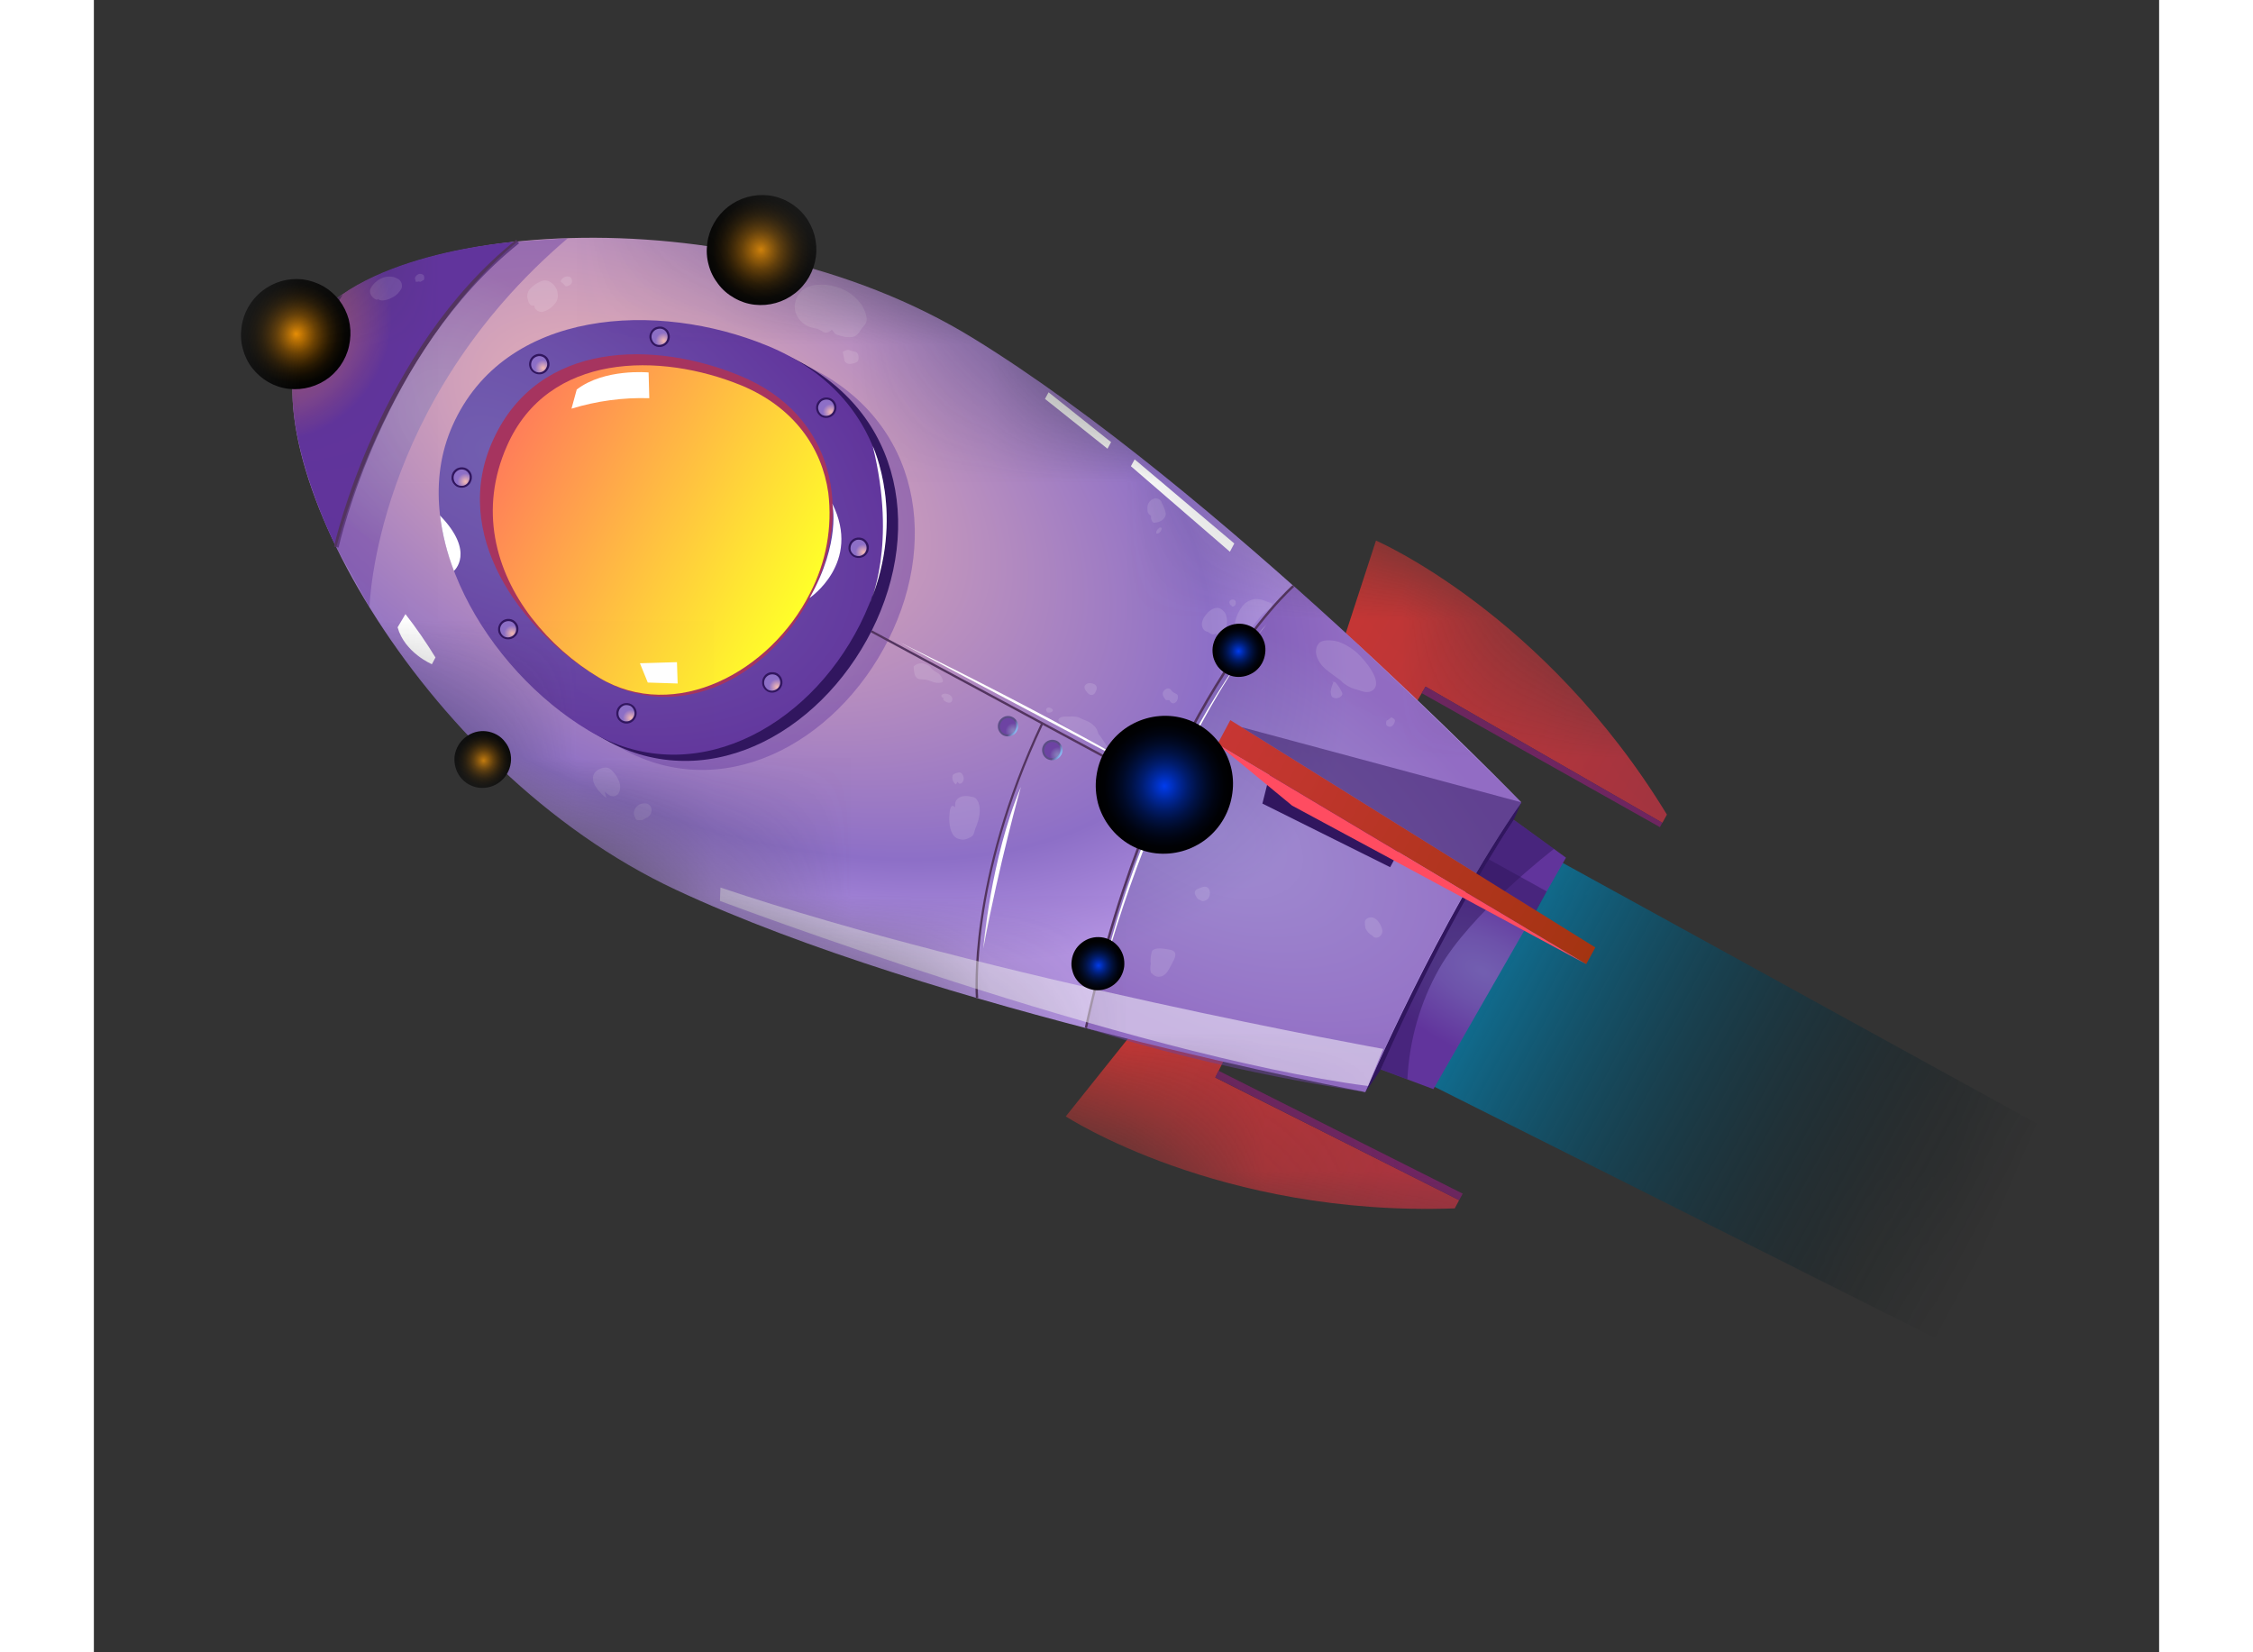 <svg width="30" height="22" viewBox="0 0 15 12" fill="none" xmlns="http://www.w3.org/2000/svg">
<rect x="0" y="0" width="15" height="12" fill="#333333" stroke="none"/>
<mask id="mask0_7_340" style="mask-type:luminance" maskUnits="userSpaceOnUse" x="0" y="0" width="15" height="12">
<path d="M2.322 1.90911e-05L0 4.313L12.678 11.139L15 6.826L2.322 1.90911e-05Z" fill="white"/>
</mask>
<g mask="url(#mask0_7_340)">
<path style="mix-blend-mode:screen" d="M9.709 7.879L13.428 9.745L14.111 8.159L10.612 6.236C10.612 6.236 9.87 7.389 9.709 7.879Z" fill="url(#paint0_linear_7_340)"/>
<path fill-rule="evenodd" clip-rule="evenodd" d="M9.085 4.622L9.312 3.926C9.312 3.926 10.533 4.452 11.425 5.916L11.392 5.976L9.672 4.987L9.599 5.112L9.085 4.622Z" fill="url(#paint1_linear_7_340)"/>
<path fill-rule="evenodd" clip-rule="evenodd" d="M7.529 7.52L7.059 8.108C7.059 8.108 8.171 8.837 9.884 8.776L9.916 8.716L8.145 7.826L8.209 7.697L7.529 7.52Z" fill="url(#paint2_linear_7_340)"/>
<path fill-rule="evenodd" clip-rule="evenodd" d="M1.531 2.426C1.088 3.248 2.352 5.587 4.229 6.463C6.106 7.34 9.234 7.931 9.234 7.931L9.811 6.884L10.367 5.827C10.367 5.827 8.15 3.54 6.386 2.456C4.623 1.372 1.97 1.611 1.531 2.426Z" fill="url(#paint3_radial_7_340)"/>
<path fill-rule="evenodd" clip-rule="evenodd" d="M9.235 7.931C9.235 7.931 9.774 6.677 10.368 5.827C10.368 5.827 9.85 7.065 9.235 7.931Z" fill="#31165F"/>
<path fill-rule="evenodd" clip-rule="evenodd" d="M1.76 3.973C1.76 3.973 2.022 2.614 3.078 1.754C3.078 1.754 1.857 1.834 1.531 2.426C1.237 2.96 1.76 3.973 1.76 3.973Z" fill="url(#paint4_radial_7_340)"/>
<path d="M3.088 1.767C2.096 2.559 1.781 3.961 1.777 3.977L1.744 3.97C1.747 3.956 2.066 2.541 3.068 1.741L3.088 1.767Z" fill="#53345F"/>
<path fill-rule="evenodd" clip-rule="evenodd" d="M1.446 2.737L1.808 2.139C1.808 2.139 1.42 2.332 1.446 2.737Z" fill="#53345F"/>
<path fill-rule="evenodd" clip-rule="evenodd" d="M1.463 2.636C1.506 2.512 1.566 2.394 1.64 2.285C1.64 2.285 1.315 2.197 1.248 2.297C1.181 2.397 1.463 2.636 1.463 2.636Z" fill="url(#paint5_linear_7_340)"/>
<path style="mix-blend-mode:multiply" opacity="0.5" fill-rule="evenodd" clip-rule="evenodd" d="M7.206 7.466C7.206 7.466 7.586 5.382 8.714 4.255C9.38 4.84 10.368 5.828 10.368 5.828C10.368 5.828 9.823 6.572 9.235 7.932C9.235 7.931 8.181 7.785 7.206 7.466Z" fill="url(#paint6_radial_7_340)"/>
<path style="mix-blend-mode:multiply" opacity="0.5" fill-rule="evenodd" clip-rule="evenodd" d="M2.809 3.204C2.468 3.974 3.056 4.973 3.8 5.417C4.543 5.861 5.388 5.407 5.771 4.645C6.154 3.882 5.979 2.984 5.098 2.622C4.303 2.294 3.189 2.347 2.809 3.204Z" fill="url(#paint7_radial_7_340)"/>
<path fill-rule="evenodd" clip-rule="evenodd" d="M2.688 3.138C2.347 3.909 2.935 4.908 3.678 5.352C4.422 5.795 5.266 5.342 5.65 4.579C6.033 3.817 5.858 2.919 4.977 2.557C4.181 2.229 3.068 2.282 2.688 3.138Z" fill="#31165F"/>
<path fill-rule="evenodd" clip-rule="evenodd" d="M2.604 3.093C2.262 3.864 2.851 4.862 3.594 5.306C4.337 5.75 5.182 5.296 5.565 4.534C5.949 3.771 5.773 2.873 4.892 2.511C4.097 2.183 2.983 2.236 2.604 3.093Z" fill="url(#paint8_radial_7_340)"/>
<path fill-rule="evenodd" clip-rule="evenodd" d="M2.902 3.19C2.584 3.875 3.091 4.578 3.672 4.925C4.253 5.272 4.913 4.914 5.215 4.315C5.516 3.716 5.381 3.012 4.693 2.729C4.07 2.472 3.232 2.473 2.902 3.19Z" fill="#A6345F"/>
<path fill-rule="evenodd" clip-rule="evenodd" d="M5.334 3.578C5.365 3.829 5.318 4.085 5.201 4.309C4.914 4.879 4.222 5.252 3.67 4.922C3.481 4.809 3.315 4.662 3.18 4.488C2.915 4.144 2.797 3.698 3 3.239C3.298 2.559 4.113 2.557 4.705 2.8C5.085 2.959 5.287 3.251 5.334 3.578Z" fill="url(#paint9_linear_7_340)"/>
<path d="M5.651 4.578L5.643 4.592L7.758 5.731L7.766 5.716L5.651 4.578Z" fill="#53345F"/>
<path d="M7.213 7.468L7.197 7.464C7.708 5.12 8.697 4.258 8.707 4.249L8.718 4.262C8.709 4.271 7.725 5.131 7.213 7.468Z" fill="#53345F"/>
<path d="M6.423 7.248L6.406 7.249C6.405 7.241 6.341 6.396 6.881 5.25L6.895 5.258C6.356 6.399 6.422 7.239 6.423 7.248Z" fill="#53345F"/>
<path fill-rule="evenodd" clip-rule="evenodd" d="M9.415 6.298L8.487 5.836L8.559 5.55L9.522 6.1L9.415 6.298Z" fill="#31165F"/>
<path fill-rule="evenodd" clip-rule="evenodd" d="M9.347 7.767C9.347 7.767 9.752 6.807 10.313 5.954L10.692 6.229L9.729 7.91L9.347 7.767Z" fill="url(#paint10_radial_7_340)"/>
<path opacity="0.5" fill-rule="evenodd" clip-rule="evenodd" d="M9.54 7.839C9.554 7.557 9.632 7.281 9.771 7.035C10 6.63 10.605 6.165 10.605 6.165L10.313 5.954C10.313 5.954 9.693 6.879 9.347 7.767L9.54 7.839Z" fill="#31165F"/>
<path d="M3.469 2.968C3.652 2.912 3.843 2.886 4.034 2.892L4.029 2.705C4.029 2.705 3.709 2.674 3.507 2.829L3.469 2.968Z" fill="white"/>
<path d="M3.966 4.817L4.235 4.809L4.24 4.964L4.023 4.957L3.966 4.817Z" fill="white"/>
<path style="mix-blend-mode:multiply" opacity="0.5" fill-rule="evenodd" clip-rule="evenodd" d="M2.002 4.41C2.002 4.41 2.035 2.928 3.442 1.73L3.078 1.754C3.078 1.754 2.201 2.411 1.76 3.973L2.002 4.41Z" fill="url(#paint11_radial_7_340)"/>
<path fill-rule="evenodd" clip-rule="evenodd" d="M6.996 5.381C7.005 5.386 7.012 5.392 7.018 5.4C7.025 5.408 7.029 5.416 7.032 5.426C7.035 5.435 7.036 5.445 7.035 5.455C7.033 5.464 7.031 5.474 7.026 5.482C7.016 5.5 7.001 5.513 6.982 5.518C6.963 5.524 6.943 5.522 6.925 5.513C6.908 5.504 6.895 5.488 6.89 5.469C6.884 5.45 6.886 5.43 6.896 5.412C6.9 5.404 6.907 5.396 6.914 5.39C6.922 5.383 6.93 5.379 6.94 5.376C6.949 5.373 6.959 5.372 6.968 5.373C6.978 5.374 6.988 5.377 6.996 5.381Z" fill="url(#paint12_linear_7_340)"/>
<path fill-rule="evenodd" clip-rule="evenodd" d="M6.989 5.395C7.003 5.402 7.013 5.415 7.017 5.43C7.021 5.445 7.019 5.461 7.012 5.475C7.005 5.489 6.992 5.499 6.977 5.504C6.962 5.509 6.946 5.507 6.932 5.5C6.919 5.493 6.909 5.48 6.905 5.465C6.9 5.45 6.902 5.434 6.91 5.42C6.917 5.406 6.929 5.396 6.944 5.391C6.959 5.386 6.975 5.388 6.989 5.395Z" fill="url(#paint13_radial_7_340)"/>
<path fill-rule="evenodd" clip-rule="evenodd" d="M6.675 5.209C6.692 5.218 6.705 5.234 6.71 5.253C6.716 5.272 6.713 5.292 6.704 5.309C6.695 5.327 6.679 5.34 6.66 5.345C6.641 5.351 6.621 5.349 6.603 5.34C6.586 5.33 6.574 5.314 6.568 5.296C6.563 5.277 6.565 5.257 6.574 5.24C6.579 5.231 6.585 5.223 6.593 5.217C6.6 5.211 6.609 5.206 6.618 5.203C6.628 5.2 6.637 5.199 6.647 5.2C6.657 5.201 6.666 5.204 6.675 5.209Z" fill="url(#paint14_linear_7_340)"/>
<path fill-rule="evenodd" clip-rule="evenodd" d="M6.668 5.222C6.682 5.229 6.692 5.242 6.696 5.257C6.7 5.272 6.698 5.288 6.691 5.302C6.684 5.316 6.671 5.326 6.656 5.331C6.641 5.336 6.625 5.334 6.611 5.327C6.604 5.324 6.598 5.319 6.593 5.313C6.589 5.306 6.585 5.299 6.583 5.292C6.581 5.285 6.58 5.277 6.581 5.269C6.582 5.261 6.585 5.254 6.589 5.247C6.592 5.24 6.597 5.234 6.603 5.229C6.609 5.224 6.616 5.22 6.623 5.218C6.63 5.215 6.638 5.214 6.646 5.215C6.654 5.216 6.661 5.218 6.668 5.222Z" fill="url(#paint15_radial_7_340)"/>
<path d="M3.933 5.215C3.953 5.179 3.94 5.134 3.904 5.115C3.868 5.095 3.823 5.109 3.803 5.145C3.784 5.182 3.797 5.227 3.833 5.246C3.869 5.266 3.914 5.252 3.933 5.215Z" fill="#31165F"/>
<path fill-rule="evenodd" clip-rule="evenodd" d="M3.897 5.127C3.91 5.135 3.92 5.148 3.924 5.163C3.929 5.178 3.927 5.194 3.919 5.208C3.912 5.222 3.9 5.232 3.885 5.237C3.87 5.241 3.854 5.24 3.84 5.233C3.826 5.225 3.816 5.213 3.812 5.198C3.808 5.183 3.81 5.167 3.817 5.153C3.821 5.146 3.825 5.14 3.831 5.135C3.837 5.13 3.844 5.126 3.851 5.123C3.859 5.121 3.867 5.12 3.874 5.121C3.882 5.122 3.89 5.124 3.897 5.127Z" fill="url(#paint16_radial_7_340)"/>
<path fill-rule="evenodd" clip-rule="evenodd" d="M3.045 4.503C3.062 4.513 3.075 4.529 3.081 4.547C3.086 4.566 3.084 4.587 3.075 4.604C3.07 4.613 3.064 4.62 3.056 4.626C3.049 4.633 3.04 4.637 3.031 4.64C3.021 4.643 3.011 4.644 3.002 4.643C2.992 4.642 2.983 4.64 2.974 4.635C2.965 4.63 2.958 4.624 2.952 4.616C2.946 4.609 2.941 4.6 2.938 4.591C2.936 4.581 2.935 4.571 2.936 4.562C2.937 4.552 2.94 4.543 2.945 4.534C2.954 4.517 2.97 4.504 2.988 4.498C3.007 4.492 3.027 4.494 3.045 4.503Z" fill="#31165F"/>
<path fill-rule="evenodd" clip-rule="evenodd" d="M3.037 4.517C3.051 4.525 3.061 4.538 3.065 4.553C3.069 4.568 3.068 4.584 3.06 4.598C3.053 4.611 3.04 4.622 3.025 4.626C3.011 4.631 2.994 4.63 2.98 4.623C2.967 4.615 2.957 4.602 2.953 4.587C2.948 4.572 2.95 4.556 2.958 4.542C2.965 4.529 2.978 4.518 2.992 4.514C3.007 4.509 3.023 4.51 3.037 4.517Z" fill="url(#paint17_radial_7_340)"/>
<path fill-rule="evenodd" clip-rule="evenodd" d="M4.963 4.89C4.971 4.895 4.979 4.901 4.985 4.909C4.991 4.916 4.995 4.925 4.998 4.934C5.001 4.944 5.002 4.953 5.001 4.963C5 4.973 4.997 4.982 4.992 4.991C4.983 5.008 4.967 5.021 4.948 5.027C4.929 5.033 4.909 5.031 4.892 5.022C4.874 5.012 4.862 4.996 4.856 4.977C4.851 4.958 4.853 4.938 4.862 4.921C4.867 4.912 4.873 4.904 4.88 4.898C4.888 4.892 4.897 4.887 4.906 4.884C4.915 4.882 4.925 4.881 4.935 4.882C4.945 4.883 4.954 4.885 4.963 4.89Z" fill="#31165F"/>
<path fill-rule="evenodd" clip-rule="evenodd" d="M4.955 4.904C4.969 4.912 4.979 4.925 4.983 4.94C4.987 4.955 4.985 4.971 4.978 4.984C4.971 4.998 4.958 5.008 4.943 5.013C4.928 5.018 4.912 5.017 4.898 5.01C4.885 5.002 4.875 4.989 4.87 4.974C4.866 4.959 4.868 4.943 4.875 4.929C4.883 4.915 4.895 4.905 4.91 4.9C4.925 4.896 4.941 4.897 4.955 4.904Z" fill="url(#paint18_radial_7_340)"/>
<path fill-rule="evenodd" clip-rule="evenodd" d="M5.59 3.912C5.599 3.917 5.606 3.923 5.612 3.931C5.618 3.938 5.623 3.947 5.626 3.957C5.629 3.966 5.629 3.976 5.628 3.986C5.627 3.995 5.625 4.005 5.62 4.013C5.61 4.031 5.595 4.044 5.576 4.049C5.557 4.055 5.537 4.053 5.519 4.044C5.502 4.034 5.489 4.019 5.483 4C5.478 3.981 5.48 3.96 5.49 3.943C5.494 3.934 5.5 3.927 5.508 3.921C5.515 3.914 5.524 3.91 5.533 3.907C5.543 3.904 5.553 3.903 5.562 3.904C5.572 3.905 5.581 3.908 5.59 3.912Z" fill="#31165F"/>
<path fill-rule="evenodd" clip-rule="evenodd" d="M5.582 3.926C5.596 3.934 5.606 3.947 5.61 3.962C5.614 3.977 5.613 3.993 5.605 4.007C5.598 4.021 5.585 4.031 5.57 4.036C5.556 4.04 5.54 4.039 5.525 4.032C5.519 4.028 5.513 4.023 5.508 4.017C5.503 4.011 5.499 4.004 5.497 3.997C5.495 3.989 5.495 3.981 5.496 3.974C5.497 3.966 5.499 3.959 5.503 3.952C5.506 3.945 5.511 3.939 5.517 3.934C5.523 3.929 5.53 3.925 5.537 3.922C5.545 3.92 5.553 3.919 5.56 3.92C5.568 3.92 5.576 3.923 5.582 3.926Z" fill="url(#paint19_radial_7_340)"/>
<path d="M5.384 2.996C5.404 2.96 5.391 2.914 5.355 2.895C5.319 2.876 5.274 2.89 5.254 2.926C5.235 2.962 5.248 3.007 5.284 3.027C5.32 3.046 5.365 3.032 5.384 2.996Z" fill="#31165F"/>
<path fill-rule="evenodd" clip-rule="evenodd" d="M5.347 2.908C5.361 2.916 5.371 2.929 5.375 2.944C5.379 2.959 5.378 2.975 5.37 2.989C5.363 3.003 5.35 3.013 5.335 3.018C5.321 3.022 5.304 3.021 5.29 3.014C5.277 3.006 5.267 2.993 5.263 2.978C5.258 2.963 5.26 2.947 5.268 2.934C5.275 2.92 5.287 2.909 5.302 2.905C5.317 2.9 5.333 2.901 5.347 2.908Z" fill="url(#paint20_radial_7_340)"/>
<path fill-rule="evenodd" clip-rule="evenodd" d="M4.144 2.38C4.153 2.385 4.161 2.391 4.167 2.398C4.173 2.406 4.177 2.415 4.18 2.424C4.183 2.434 4.184 2.443 4.183 2.453C4.182 2.463 4.179 2.472 4.174 2.481C4.165 2.498 4.149 2.511 4.13 2.517C4.111 2.523 4.091 2.521 4.074 2.512C4.056 2.502 4.044 2.486 4.038 2.467C4.032 2.449 4.034 2.428 4.044 2.411C4.048 2.402 4.055 2.395 4.062 2.388C4.07 2.382 4.078 2.377 4.088 2.375C4.097 2.372 4.107 2.371 4.117 2.372C4.126 2.372 4.136 2.375 4.144 2.38Z" fill="#31165F"/>
<path fill-rule="evenodd" clip-rule="evenodd" d="M4.137 2.393C4.151 2.401 4.161 2.414 4.165 2.429C4.169 2.444 4.167 2.46 4.16 2.474C4.153 2.487 4.14 2.498 4.125 2.502C4.11 2.507 4.094 2.506 4.08 2.499C4.067 2.491 4.057 2.478 4.053 2.463C4.048 2.448 4.05 2.432 4.057 2.418C4.065 2.405 4.077 2.394 4.092 2.39C4.107 2.385 4.123 2.386 4.137 2.393Z" fill="url(#paint21_radial_7_340)"/>
<path fill-rule="evenodd" clip-rule="evenodd" d="M3.27 2.579C3.279 2.583 3.287 2.59 3.293 2.597C3.299 2.605 3.303 2.613 3.306 2.623C3.309 2.632 3.31 2.642 3.309 2.652C3.308 2.661 3.305 2.671 3.3 2.679C3.291 2.697 3.275 2.71 3.256 2.716C3.237 2.721 3.217 2.719 3.2 2.71C3.182 2.701 3.169 2.685 3.164 2.666C3.158 2.647 3.161 2.627 3.17 2.609C3.174 2.601 3.181 2.593 3.188 2.587C3.196 2.581 3.204 2.576 3.214 2.573C3.223 2.57 3.233 2.569 3.243 2.57C3.252 2.571 3.262 2.574 3.27 2.579Z" fill="#31165F"/>
<path fill-rule="evenodd" clip-rule="evenodd" d="M3.263 2.593C3.276 2.6 3.286 2.613 3.29 2.628C3.295 2.643 3.293 2.659 3.285 2.673C3.278 2.687 3.266 2.697 3.251 2.702C3.236 2.707 3.22 2.705 3.206 2.698C3.192 2.69 3.182 2.678 3.178 2.663C3.174 2.648 3.176 2.632 3.183 2.618C3.19 2.604 3.203 2.594 3.218 2.589C3.233 2.584 3.249 2.586 3.263 2.593Z" fill="url(#paint22_radial_7_340)"/>
<path fill-rule="evenodd" clip-rule="evenodd" d="M2.707 3.402C2.724 3.412 2.737 3.427 2.743 3.446C2.748 3.465 2.746 3.486 2.736 3.503C2.732 3.512 2.726 3.519 2.718 3.525C2.711 3.532 2.702 3.536 2.693 3.539C2.683 3.542 2.674 3.543 2.664 3.542C2.654 3.541 2.645 3.538 2.636 3.534C2.628 3.529 2.62 3.523 2.614 3.515C2.608 3.508 2.603 3.499 2.6 3.489C2.597 3.48 2.597 3.47 2.598 3.46C2.599 3.451 2.602 3.441 2.606 3.433C2.616 3.415 2.631 3.402 2.65 3.397C2.669 3.391 2.69 3.393 2.707 3.402Z" fill="#31165F"/>
<path fill-rule="evenodd" clip-rule="evenodd" d="M2.699 3.416C2.706 3.42 2.712 3.425 2.717 3.431C2.722 3.437 2.726 3.444 2.728 3.451C2.73 3.459 2.73 3.467 2.729 3.474C2.728 3.482 2.726 3.49 2.722 3.496C2.719 3.503 2.714 3.509 2.708 3.515C2.702 3.52 2.695 3.523 2.688 3.526C2.68 3.528 2.672 3.529 2.665 3.528C2.657 3.528 2.649 3.525 2.643 3.522C2.629 3.514 2.619 3.501 2.615 3.486C2.611 3.471 2.612 3.455 2.62 3.441C2.627 3.428 2.64 3.417 2.654 3.412C2.669 3.408 2.686 3.409 2.699 3.416Z" fill="url(#paint23_radial_7_340)"/>
<path fill-rule="evenodd" clip-rule="evenodd" d="M9.916 8.717L9.942 8.669L8.168 7.776L8.144 7.825L9.916 8.717Z" fill="#6F2561"/>
<path fill-rule="evenodd" clip-rule="evenodd" d="M9.672 4.986L9.644 5.034L11.374 6.007L11.392 5.975L9.672 4.986Z" fill="#6F2561"/>
<path fill-rule="evenodd" clip-rule="evenodd" d="M8.161 5.404L8.254 5.23L10.905 6.881L10.839 7.002L8.161 5.404Z" fill="url(#paint24_linear_7_340)"/>
<path fill-rule="evenodd" clip-rule="evenodd" d="M8.161 5.404L8.703 5.851L10.839 7.002L8.161 5.404Z" fill="#FF4C61"/>
<path opacity="0.5" fill-rule="evenodd" clip-rule="evenodd" d="M8.336 5.281L10.368 5.827L10.119 6.234L10.552 6.474L10.476 6.614L8.336 5.281Z" fill="#31165F"/>
<path d="M2.455 4.824C2.455 4.824 2.257 4.74 2.206 4.556L2.263 4.46C2.342 4.561 2.414 4.666 2.481 4.775L2.455 4.824Z" fill="white"/>
<g style="mix-blend-mode:soft-light">
<path d="M8.251 4.007L7.532 3.386L7.559 3.336L8.283 3.947L8.251 4.007Z" fill="white"/>
</g>
<path fill-rule="evenodd" clip-rule="evenodd" d="M4.713 1.831C4.713 1.831 4.815 1.491 5.05 1.906L4.713 1.831Z" fill="url(#paint25_linear_7_340)"/>
<path fill-rule="evenodd" clip-rule="evenodd" d="M2.751 5.377C2.751 5.377 2.682 5.706 2.988 5.61L2.751 5.377Z" fill="url(#paint26_linear_7_340)"/>
<g style="mix-blend-mode:soft-light" opacity="0.5">
<path fill-rule="evenodd" clip-rule="evenodd" d="M9.365 7.618C9.365 7.618 6.522 7.108 4.551 6.446L4.547 6.543C4.547 6.543 7.517 7.662 9.254 7.887L9.365 7.618Z" fill="white"/>
</g>
<g style="mix-blend-mode:soft-light">
<path fill-rule="evenodd" clip-rule="evenodd" d="M7.362 3.259L6.908 2.897L6.934 2.849L7.388 3.211L7.362 3.259Z" fill="white"/>
</g>
<g style="mix-blend-mode:soft-light">
<path fill-rule="evenodd" clip-rule="evenodd" d="M6.46 6.889C6.46 6.889 6.512 6.24 6.733 5.715C6.733 5.715 6.575 6.272 6.46 6.889Z" fill="white"/>
</g>
<g style="mix-blend-mode:soft-light">
<path fill-rule="evenodd" clip-rule="evenodd" d="M5.857 4.667L7.717 5.652C7.717 5.652 7.063 5.258 5.857 4.667Z" fill="white"/>
</g>
<g style="mix-blend-mode:soft-light">
<path fill-rule="evenodd" clip-rule="evenodd" d="M7.333 7.046C7.333 7.046 7.643 5.602 8.52 4.53C8.521 4.53 7.827 5.3 7.333 7.046Z" fill="white"/>
</g>
<path fill-rule="evenodd" clip-rule="evenodd" d="M2.615 4.146C2.615 4.146 2.774 4.012 2.514 3.744C2.531 3.881 2.565 4.016 2.615 4.146Z" fill="white"/>
<g style="mix-blend-mode:soft-light">
<path fill-rule="evenodd" clip-rule="evenodd" d="M5.636 4.38C5.636 4.38 5.835 3.96 5.657 3.24C5.656 3.24 5.899 3.745 5.636 4.38Z" fill="white"/>
</g>
<g style="mix-blend-mode:soft-light">
<path fill-rule="evenodd" clip-rule="evenodd" d="M5.198 4.343C5.198 4.343 5.579 4.088 5.363 3.657C5.363 3.657 5.429 3.937 5.198 4.343Z" fill="white"/>
</g>
<g style="mix-blend-mode:soft-light" opacity="0.36">
<g style="mix-blend-mode:soft-light" opacity="0.36">
<path fill-rule="evenodd" clip-rule="evenodd" d="M5.954 4.84C5.957 4.869 5.955 4.92 5.991 4.931C6.008 4.934 6.024 4.935 6.041 4.936C6.056 4.939 6.071 4.944 6.084 4.949C6.107 4.959 6.132 4.962 6.157 4.957C6.172 4.953 6.167 4.937 6.16 4.925C6.155 4.912 6.145 4.9 6.134 4.891C6.117 4.882 6.101 4.871 6.087 4.858C6.081 4.853 6.078 4.845 6.072 4.84C6.064 4.834 6.055 4.829 6.046 4.826C6.031 4.818 6.014 4.816 5.998 4.818C5.981 4.821 5.966 4.828 5.954 4.84Z" fill="white"/>
</g>
<g style="mix-blend-mode:soft-light" opacity="0.36">
<path fill-rule="evenodd" clip-rule="evenodd" d="M6.173 5.069C6.169 5.069 6.165 5.067 6.161 5.064C6.158 5.061 6.155 5.057 6.154 5.053C6.171 5.021 6.24 5.044 6.235 5.08C6.231 5.121 6.182 5.101 6.168 5.079L6.173 5.069Z" fill="white"/>
</g>
<g style="mix-blend-mode:soft-light" opacity="0.36">
<path fill-rule="evenodd" clip-rule="evenodd" d="M6.255 5.864C6.256 5.844 6.253 5.824 6.267 5.808C6.278 5.795 6.294 5.786 6.311 5.783C6.333 5.78 6.354 5.781 6.375 5.787C6.385 5.787 6.395 5.791 6.404 5.797C6.435 5.826 6.438 5.883 6.431 5.922C6.428 5.944 6.422 5.967 6.414 5.988C6.407 6.002 6.402 6.018 6.397 6.033C6.395 6.046 6.39 6.058 6.383 6.069C6.374 6.077 6.364 6.083 6.353 6.087C6.34 6.094 6.324 6.098 6.309 6.098C6.294 6.097 6.279 6.093 6.265 6.086C6.218 6.058 6.211 5.98 6.213 5.93C6.215 5.889 6.222 5.827 6.255 5.864Z" fill="white"/>
</g>
<g style="mix-blend-mode:soft-light" opacity="0.36">
<path fill-rule="evenodd" clip-rule="evenodd" d="M6.272 5.678C6.283 5.689 6.285 5.696 6.3 5.689C6.304 5.686 6.308 5.682 6.311 5.678C6.314 5.673 6.316 5.668 6.317 5.662C6.321 5.642 6.307 5.607 6.283 5.61C6.271 5.612 6.248 5.618 6.239 5.628C6.234 5.64 6.234 5.654 6.238 5.666C6.242 5.679 6.25 5.69 6.261 5.697L6.272 5.678Z" fill="white"/>
</g>
<g style="mix-blend-mode:soft-light" opacity="0.36">
<path fill-rule="evenodd" clip-rule="evenodd" d="M7.081 5.296C7.087 5.302 7.094 5.307 7.101 5.311C7.12 5.321 7.138 5.331 7.157 5.341C7.192 5.359 7.224 5.384 7.26 5.403C7.286 5.416 7.313 5.427 7.34 5.436C7.354 5.441 7.369 5.445 7.383 5.449C7.385 5.446 7.378 5.442 7.376 5.439C7.368 5.429 7.359 5.42 7.352 5.41C7.338 5.388 7.322 5.364 7.306 5.342C7.302 5.339 7.299 5.335 7.296 5.33C7.294 5.325 7.292 5.317 7.29 5.311C7.286 5.3 7.28 5.289 7.273 5.28C7.254 5.259 7.231 5.243 7.205 5.233C7.197 5.229 7.188 5.227 7.18 5.223C7.171 5.218 7.162 5.214 7.153 5.21C7.132 5.204 7.111 5.202 7.09 5.204C7.066 5.205 7.026 5.199 7.008 5.221C6.999 5.231 7.01 5.243 7.018 5.25C7.027 5.257 7.041 5.265 7.052 5.273C7.063 5.281 7.084 5.3 7.081 5.296Z" fill="white"/>
</g>
<g style="mix-blend-mode:soft-light" opacity="0.36">
<path fill-rule="evenodd" clip-rule="evenodd" d="M6.929 5.182C6.923 5.172 6.909 5.155 6.921 5.144C6.933 5.132 6.95 5.142 6.959 5.148C6.982 5.165 6.94 5.184 6.925 5.172L6.929 5.182Z" fill="white"/>
</g>
<g style="mix-blend-mode:soft-light" opacity="0.36">
<path fill-rule="evenodd" clip-rule="evenodd" d="M7.211 5.024C7.217 5.034 7.226 5.041 7.236 5.046C7.244 5.048 7.252 5.048 7.259 5.044C7.266 5.041 7.271 5.035 7.274 5.028C7.286 5.005 7.29 4.987 7.27 4.971C7.262 4.966 7.253 4.963 7.244 4.962C7.234 4.961 7.225 4.961 7.216 4.964C7.209 4.967 7.203 4.972 7.198 4.979C7.191 4.992 7.197 5.004 7.204 5.016L7.211 5.024Z" fill="white"/>
</g>
<g style="mix-blend-mode:soft-light" opacity="0.36">
<path fill-rule="evenodd" clip-rule="evenodd" d="M8.182 4.893C8.184 4.851 8.19 4.808 8.201 4.767C8.215 4.732 8.23 4.699 8.248 4.666C8.265 4.617 8.278 4.568 8.289 4.517C8.298 4.473 8.318 4.432 8.346 4.397C8.358 4.383 8.373 4.372 8.39 4.364C8.406 4.356 8.424 4.351 8.442 4.35C8.465 4.351 8.487 4.356 8.507 4.364C8.517 4.369 8.526 4.371 8.535 4.375C8.541 4.376 8.547 4.378 8.553 4.381C8.562 4.386 8.56 4.39 8.555 4.398C8.548 4.413 8.537 4.425 8.523 4.433C8.5 4.449 8.479 4.469 8.462 4.492C8.445 4.514 8.428 4.533 8.412 4.556L8.365 4.622C8.352 4.64 8.337 4.658 8.324 4.677C8.31 4.696 8.299 4.716 8.287 4.735C8.275 4.755 8.269 4.768 8.26 4.785C8.255 4.796 8.247 4.805 8.242 4.815C8.237 4.824 8.232 4.831 8.227 4.839C8.222 4.846 8.218 4.854 8.214 4.862C8.205 4.874 8.194 4.884 8.182 4.893Z" fill="white"/>
</g>
<g style="mix-blend-mode:soft-light" opacity="0.36">
<path fill-rule="evenodd" clip-rule="evenodd" d="M8.153 4.6C8.155 4.607 8.155 4.616 8.16 4.621C8.163 4.623 8.167 4.625 8.17 4.626C8.187 4.631 8.201 4.606 8.208 4.594C8.228 4.559 8.235 4.518 8.226 4.478C8.223 4.465 8.217 4.452 8.208 4.442C8.199 4.431 8.188 4.423 8.175 4.417C8.141 4.407 8.105 4.431 8.083 4.457C8.061 4.482 8.04 4.518 8.05 4.551C8.053 4.562 8.059 4.573 8.068 4.58C8.077 4.584 8.085 4.588 8.094 4.591C8.105 4.597 8.112 4.607 8.126 4.607C8.135 4.608 8.145 4.605 8.153 4.6Z" fill="white"/>
</g>
<g style="mix-blend-mode:soft-light" opacity="0.36">
<path fill-rule="evenodd" clip-rule="evenodd" d="M8.265 4.398C8.261 4.398 8.258 4.397 8.255 4.394C8.252 4.392 8.25 4.388 8.25 4.385C8.247 4.381 8.246 4.377 8.247 4.373C8.247 4.369 8.249 4.365 8.252 4.362C8.255 4.36 8.258 4.358 8.261 4.356C8.264 4.355 8.268 4.354 8.271 4.354C8.275 4.354 8.279 4.355 8.282 4.356C8.285 4.358 8.288 4.36 8.29 4.363C8.293 4.367 8.294 4.372 8.294 4.377C8.295 4.382 8.293 4.387 8.291 4.392C8.289 4.397 8.285 4.401 8.28 4.403C8.275 4.405 8.27 4.406 8.264 4.405L8.265 4.398Z" fill="white"/>
</g>
<g style="mix-blend-mode:soft-light" opacity="0.36">
<path fill-rule="evenodd" clip-rule="evenodd" d="M7.679 3.747C7.676 3.76 7.679 3.773 7.686 3.784C7.687 3.788 7.689 3.791 7.692 3.793C7.695 3.795 7.698 3.796 7.702 3.796C7.726 3.796 7.749 3.787 7.767 3.771C7.772 3.766 7.777 3.759 7.78 3.752C7.784 3.745 7.785 3.737 7.785 3.729C7.783 3.715 7.779 3.701 7.773 3.688C7.769 3.677 7.764 3.666 7.757 3.654C7.755 3.644 7.749 3.636 7.741 3.629C7.733 3.623 7.723 3.62 7.712 3.619C7.701 3.62 7.691 3.624 7.681 3.63C7.672 3.637 7.665 3.645 7.659 3.655C7.653 3.669 7.651 3.684 7.652 3.699C7.653 3.715 7.651 3.728 7.679 3.747Z" fill="white"/>
</g>
<g style="mix-blend-mode:soft-light" opacity="0.36">
<path fill-rule="evenodd" clip-rule="evenodd" d="M7.718 3.856C7.724 3.846 7.732 3.838 7.741 3.831C7.746 3.833 7.751 3.829 7.755 3.834C7.759 3.839 7.752 3.852 7.749 3.858C7.744 3.865 7.737 3.871 7.729 3.874C7.726 3.874 7.713 3.878 7.716 3.871L7.718 3.856Z" fill="white"/>
</g>
<g style="mix-blend-mode:soft-light" opacity="0.36">
<path fill-rule="evenodd" clip-rule="evenodd" d="M7.811 5.085C7.819 5.098 7.828 5.112 7.847 5.107C7.854 5.104 7.861 5.098 7.866 5.091C7.87 5.083 7.873 5.075 7.873 5.066C7.873 5.058 7.874 5.048 7.867 5.043C7.86 5.038 7.851 5.035 7.843 5.03C7.824 5.02 7.821 4.993 7.794 5.001C7.788 5.003 7.782 5.006 7.777 5.011C7.772 5.015 7.768 5.021 7.765 5.027C7.758 5.048 7.773 5.069 7.786 5.084L7.811 5.085Z" fill="white"/>
</g>
<g style="mix-blend-mode:soft-light" opacity="0.36">
<path fill-rule="evenodd" clip-rule="evenodd" d="M7.678 6.993C7.671 7.017 7.671 7.042 7.678 7.066L7.686 7.071C7.692 7.077 7.698 7.083 7.706 7.087C7.713 7.091 7.722 7.094 7.73 7.094C7.785 7.095 7.804 7.047 7.826 7.006C7.848 6.965 7.884 6.909 7.813 6.897C7.782 6.892 7.729 6.88 7.698 6.896C7.682 6.905 7.683 6.914 7.68 6.93C7.675 6.952 7.673 6.974 7.676 6.996L7.678 6.993Z" fill="white"/>
</g>
<g style="mix-blend-mode:soft-light" opacity="0.36">
<path fill-rule="evenodd" clip-rule="evenodd" d="M8.016 6.527C8.008 6.514 7.99 6.492 7.998 6.474C8.005 6.456 8.015 6.459 8.027 6.452C8.055 6.439 8.087 6.428 8.103 6.465C8.106 6.475 8.107 6.486 8.105 6.496C8.104 6.506 8.1 6.516 8.094 6.525C8.084 6.538 8.053 6.553 8.039 6.539L8.016 6.527Z" fill="white"/>
</g>
<g style="mix-blend-mode:soft-light" opacity="0.36">
<path fill-rule="evenodd" clip-rule="evenodd" d="M5.36 2.394C5.385 2.428 5.386 2.43 5.424 2.439C5.453 2.449 5.483 2.452 5.513 2.447C5.554 2.435 5.565 2.398 5.589 2.37C5.598 2.362 5.605 2.352 5.609 2.34C5.613 2.329 5.614 2.316 5.612 2.304C5.606 2.273 5.594 2.243 5.577 2.215C5.548 2.174 5.51 2.139 5.466 2.114C5.421 2.089 5.372 2.074 5.321 2.069C5.259 2.065 5.184 2.068 5.137 2.117C5.117 2.137 5.103 2.162 5.096 2.189C5.088 2.216 5.089 2.245 5.097 2.272C5.107 2.299 5.123 2.322 5.144 2.341C5.165 2.36 5.191 2.373 5.218 2.38L5.257 2.389C5.272 2.395 5.287 2.403 5.301 2.412C5.318 2.418 5.337 2.417 5.36 2.394Z" fill="white"/>
</g>
<g style="mix-blend-mode:soft-light" opacity="0.36">
<path fill-rule="evenodd" clip-rule="evenodd" d="M5.439 2.554C5.482 2.536 5.474 2.539 5.509 2.55C5.524 2.556 5.53 2.551 5.542 2.562C5.549 2.57 5.553 2.58 5.554 2.591C5.555 2.602 5.553 2.613 5.548 2.623C5.541 2.636 5.503 2.643 5.49 2.643C5.482 2.643 5.474 2.641 5.468 2.637C5.461 2.633 5.455 2.627 5.452 2.62L5.439 2.554Z" fill="white"/>
</g>
<g style="mix-blend-mode:soft-light" opacity="0.36">
<path fill-rule="evenodd" clip-rule="evenodd" d="M3.709 5.748C3.732 5.769 3.76 5.796 3.796 5.776C3.82 5.762 3.825 5.723 3.821 5.697C3.81 5.653 3.785 5.614 3.75 5.585C3.718 5.561 3.658 5.583 3.637 5.613C3.593 5.675 3.678 5.765 3.723 5.796L3.709 5.748Z" fill="white"/>
</g>
<g style="mix-blend-mode:soft-light" opacity="0.36">
<path fill-rule="evenodd" clip-rule="evenodd" d="M3.985 5.955C3.975 5.955 3.945 5.959 3.937 5.951C3.932 5.949 3.935 5.942 3.932 5.938C3.928 5.931 3.924 5.923 3.923 5.915C3.921 5.907 3.922 5.899 3.924 5.891C3.928 5.874 3.938 5.86 3.951 5.85C3.965 5.84 3.981 5.834 3.998 5.835C4.009 5.833 4.02 5.836 4.029 5.842C4.039 5.848 4.045 5.857 4.048 5.868C4.052 5.882 4.051 5.897 4.044 5.911C4.038 5.924 4.026 5.934 4.012 5.94L3.985 5.955Z" fill="white"/>
</g>
<g style="mix-blend-mode:soft-light" opacity="0.36">
<path fill-rule="evenodd" clip-rule="evenodd" d="M9.036 4.921C9.072 4.966 9.122 4.997 9.178 5.01C9.213 5.021 9.257 5.039 9.29 5.012C9.367 4.949 9.229 4.794 9.182 4.749C9.141 4.71 9.093 4.68 9.04 4.661C9.008 4.651 8.939 4.643 8.908 4.663C8.87 4.69 8.87 4.745 8.887 4.781C8.925 4.87 9.018 4.901 9.08 4.966L9.036 4.921Z" fill="white"/>
</g>
<g style="mix-blend-mode:soft-light" opacity="0.36">
<path fill-rule="evenodd" clip-rule="evenodd" d="M9.002 4.957C8.993 4.978 8.986 5 8.983 5.022C8.984 5.034 8.985 5.053 8.995 5.063C9.002 5.067 9.01 5.07 9.019 5.071C9.027 5.071 9.036 5.07 9.043 5.066C9.049 5.065 9.054 5.062 9.058 5.057C9.063 5.053 9.066 5.048 9.068 5.042C9.069 5.033 9.062 5.022 9.058 5.014C9.051 5 9.042 4.986 9.032 4.974C9.028 4.968 9.023 4.962 9.018 4.956C9.008 4.949 9.001 4.954 8.991 4.952L9.002 4.957Z" fill="white"/>
</g>
<g style="mix-blend-mode:soft-light" opacity="0.36">
<path fill-rule="evenodd" clip-rule="evenodd" d="M9.398 5.229L9.425 5.209C9.434 5.217 9.448 5.22 9.45 5.234C9.448 5.247 9.443 5.259 9.433 5.269C9.429 5.274 9.422 5.277 9.416 5.278C9.409 5.279 9.402 5.277 9.397 5.274C9.382 5.266 9.384 5.25 9.388 5.235L9.398 5.229Z" fill="white"/>
</g>
<g style="mix-blend-mode:soft-light" opacity="0.36">
<path fill-rule="evenodd" clip-rule="evenodd" d="M9.286 6.795C9.289 6.801 9.295 6.806 9.302 6.808C9.308 6.81 9.315 6.811 9.322 6.809C9.334 6.806 9.344 6.799 9.35 6.789C9.357 6.779 9.359 6.768 9.358 6.756C9.352 6.722 9.325 6.674 9.29 6.664C9.268 6.657 9.23 6.671 9.231 6.698C9.231 6.713 9.233 6.728 9.236 6.742C9.246 6.764 9.262 6.782 9.282 6.793L9.286 6.795Z" fill="white"/>
</g>
<g style="mix-blend-mode:soft-light" opacity="0.36">
<path fill-rule="evenodd" clip-rule="evenodd" d="M3.198 2.219C3.201 2.233 3.202 2.24 3.212 2.249C3.223 2.26 3.238 2.266 3.254 2.266C3.29 2.258 3.323 2.238 3.346 2.208C3.355 2.199 3.362 2.187 3.366 2.174C3.37 2.162 3.371 2.148 3.369 2.135C3.368 2.119 3.364 2.104 3.356 2.091C3.348 2.077 3.338 2.065 3.326 2.056C3.314 2.046 3.3 2.039 3.284 2.037C3.269 2.035 3.253 2.039 3.24 2.046C3.211 2.059 3.185 2.079 3.164 2.102C3.157 2.112 3.152 2.123 3.149 2.135C3.147 2.147 3.147 2.159 3.151 2.171C3.155 2.194 3.168 2.228 3.198 2.219Z" fill="white"/>
</g>
<g style="mix-blend-mode:soft-light" opacity="0.36">
<path fill-rule="evenodd" clip-rule="evenodd" d="M3.406 2.057C3.398 2.053 3.389 2.048 3.391 2.039C3.394 2.032 3.4 2.025 3.406 2.02C3.412 2.015 3.419 2.011 3.427 2.009C3.439 2.006 3.452 2.008 3.463 2.014C3.469 2.02 3.472 2.028 3.472 2.036C3.474 2.043 3.473 2.049 3.471 2.055C3.468 2.061 3.464 2.065 3.458 2.069C3.45 2.073 3.433 2.085 3.424 2.077L3.406 2.057Z" fill="white"/>
</g>
<g style="mix-blend-mode:soft-light" opacity="0.36">
<path fill-rule="evenodd" clip-rule="evenodd" d="M2.062 2.171C2.073 2.179 2.086 2.183 2.099 2.182C2.124 2.18 2.147 2.172 2.168 2.16C2.197 2.146 2.22 2.122 2.235 2.094C2.238 2.082 2.238 2.07 2.235 2.058C2.231 2.047 2.224 2.037 2.215 2.029C2.191 2.013 2.162 2.006 2.133 2.009C2.107 2.012 2.082 2.022 2.061 2.037C2.04 2.052 2.022 2.072 2.01 2.095C1.987 2.149 2.062 2.192 2.062 2.171Z" fill="white"/>
</g>
<g style="mix-blend-mode:soft-light" opacity="0.36">
<path fill-rule="evenodd" clip-rule="evenodd" d="M2.362 2.044C2.354 2.047 2.346 2.047 2.337 2.046C2.338 2.036 2.331 2.029 2.332 2.019C2.335 2.01 2.341 2.001 2.349 1.996C2.354 1.992 2.36 1.99 2.367 1.989C2.373 1.989 2.379 1.99 2.385 1.992C2.398 1.999 2.399 2.005 2.399 2.019C2.398 2.033 2.399 2.032 2.389 2.037C2.382 2.041 2.376 2.045 2.369 2.047L2.362 2.044Z" fill="white"/>
</g>
</g>
<path fill-rule="evenodd" clip-rule="evenodd" d="M7.341 6.908C7.382 6.93 7.403 6.973 7.387 7.004C7.37 7.034 7.323 7.04 7.282 7.018C7.24 6.996 7.22 6.953 7.236 6.923C7.253 6.892 7.3 6.886 7.341 6.908Z" fill="url(#paint27_linear_7_340)"/>
<path fill-rule="evenodd" clip-rule="evenodd" d="M7.335 6.92C7.367 6.937 7.383 6.971 7.37 6.995C7.357 7.019 7.321 7.024 7.288 7.007C7.255 6.989 7.239 6.955 7.252 6.931C7.265 6.907 7.302 6.902 7.335 6.92Z" fill="white"/>
<path fill-rule="evenodd" clip-rule="evenodd" d="M8.367 4.626C8.386 4.634 8.401 4.649 8.409 4.668C8.417 4.687 8.417 4.708 8.41 4.727C8.398 4.744 8.38 4.756 8.36 4.76C8.34 4.763 8.319 4.759 8.302 4.748C8.283 4.74 8.268 4.725 8.26 4.706C8.252 4.687 8.252 4.666 8.259 4.647C8.271 4.63 8.289 4.618 8.309 4.614C8.329 4.611 8.35 4.615 8.367 4.626Z" fill="url(#paint28_linear_7_340)"/>
<path fill-rule="evenodd" clip-rule="evenodd" d="M8.36 4.639C8.375 4.645 8.387 4.657 8.393 4.672C8.4 4.687 8.4 4.704 8.394 4.719C8.384 4.732 8.37 4.741 8.355 4.744C8.339 4.747 8.322 4.744 8.309 4.735C8.294 4.729 8.282 4.717 8.276 4.702C8.27 4.687 8.269 4.67 8.275 4.655C8.285 4.642 8.299 4.633 8.315 4.63C8.33 4.627 8.347 4.63 8.36 4.639Z" fill="white"/>
<path d="M7.837 5.764C7.86 5.722 7.844 5.67 7.803 5.648C7.761 5.625 7.709 5.641 7.686 5.683C7.664 5.725 7.679 5.777 7.721 5.8C7.762 5.822 7.814 5.806 7.837 5.764Z" fill="url(#paint29_linear_7_340)"/>
<path fill-rule="evenodd" clip-rule="evenodd" d="M7.794 5.664C7.81 5.672 7.821 5.687 7.827 5.704C7.832 5.721 7.83 5.74 7.821 5.756C7.813 5.771 7.798 5.783 7.781 5.789C7.764 5.794 7.745 5.792 7.729 5.784C7.714 5.775 7.702 5.761 7.697 5.743C7.692 5.726 7.694 5.708 7.703 5.692C7.711 5.676 7.725 5.664 7.743 5.659C7.76 5.654 7.778 5.655 7.794 5.664Z" fill="white"/>
<path style="mix-blend-mode:screen" d="M7.839 5.202C7.904 5.21 7.967 5.23 8.024 5.263C8.081 5.295 8.13 5.339 8.17 5.391C8.21 5.443 8.24 5.502 8.257 5.565C8.274 5.628 8.278 5.694 8.269 5.759C8.252 5.891 8.184 6.011 8.08 6.093C7.975 6.175 7.843 6.212 7.711 6.197C7.646 6.189 7.583 6.168 7.526 6.136C7.469 6.103 7.42 6.06 7.38 6.008C7.34 5.956 7.31 5.897 7.293 5.834C7.277 5.771 7.272 5.705 7.281 5.64C7.298 5.508 7.366 5.388 7.47 5.306C7.575 5.224 7.707 5.187 7.839 5.202Z" fill="url(#paint30_radial_7_340)"/>
<path style="mix-blend-mode:screen" d="M4.9 1.419C4.952 1.425 5.002 1.442 5.048 1.468C5.093 1.494 5.133 1.528 5.165 1.57C5.197 1.611 5.22 1.658 5.234 1.709C5.247 1.759 5.251 1.812 5.244 1.864C5.23 1.969 5.176 2.065 5.092 2.13C5.009 2.195 4.903 2.225 4.798 2.213C4.746 2.207 4.696 2.19 4.651 2.164C4.605 2.138 4.565 2.104 4.534 2.062C4.502 2.021 4.478 1.974 4.465 1.923C4.451 1.873 4.448 1.82 4.455 1.768C4.468 1.663 4.523 1.567 4.606 1.502C4.689 1.437 4.795 1.407 4.9 1.419Z" fill="url(#paint31_radial_7_340)"/>
<path style="mix-blend-mode:screen" d="M1.517 2.029C1.569 2.036 1.619 2.053 1.665 2.078C1.71 2.104 1.75 2.139 1.782 2.18C1.814 2.222 1.837 2.269 1.851 2.319C1.864 2.37 1.867 2.423 1.86 2.474C1.847 2.58 1.793 2.675 1.71 2.741C1.626 2.806 1.52 2.836 1.415 2.824C1.363 2.818 1.313 2.801 1.267 2.775C1.222 2.749 1.182 2.714 1.15 2.673C1.118 2.632 1.095 2.584 1.082 2.534C1.068 2.483 1.065 2.431 1.072 2.379C1.085 2.274 1.139 2.178 1.223 2.113C1.306 2.047 1.412 2.017 1.517 2.029Z" fill="url(#paint32_radial_7_340)"/>
<path style="mix-blend-mode:screen" d="M2.851 5.311C2.877 5.314 2.903 5.323 2.927 5.336C2.95 5.349 2.971 5.367 2.987 5.389C3.004 5.41 3.016 5.434 3.023 5.46C3.03 5.487 3.032 5.514 3.028 5.54C3.021 5.595 2.993 5.644 2.95 5.678C2.907 5.712 2.852 5.727 2.798 5.721C2.771 5.718 2.745 5.709 2.722 5.696C2.698 5.683 2.678 5.665 2.661 5.643C2.645 5.622 2.633 5.597 2.626 5.571C2.619 5.545 2.617 5.518 2.62 5.491C2.628 5.437 2.655 5.388 2.699 5.354C2.742 5.32 2.796 5.304 2.851 5.311Z" fill="url(#paint33_radial_7_340)"/>
<path style="mix-blend-mode:screen" d="M8.341 4.531C8.366 4.534 8.39 4.542 8.412 4.554C8.434 4.567 8.454 4.584 8.469 4.604C8.485 4.624 8.496 4.647 8.503 4.671C8.509 4.695 8.511 4.721 8.507 4.746C8.501 4.797 8.475 4.843 8.435 4.875C8.394 4.906 8.343 4.921 8.292 4.915C8.267 4.912 8.243 4.904 8.221 4.891C8.199 4.879 8.18 4.862 8.164 4.842C8.149 4.822 8.138 4.799 8.131 4.775C8.125 4.751 8.123 4.725 8.126 4.7C8.133 4.649 8.159 4.603 8.199 4.572C8.239 4.54 8.29 4.525 8.341 4.531Z" fill="url(#paint34_radial_7_340)"/>
<path style="mix-blend-mode:screen" d="M7.317 6.807C7.342 6.81 7.366 6.818 7.388 6.83C7.41 6.843 7.429 6.86 7.445 6.88C7.46 6.9 7.471 6.922 7.478 6.947C7.484 6.971 7.486 6.997 7.483 7.022C7.476 7.072 7.45 7.119 7.41 7.15C7.37 7.182 7.318 7.196 7.268 7.191C7.243 7.187 7.218 7.179 7.196 7.167C7.174 7.154 7.155 7.138 7.14 7.118C7.124 7.098 7.113 7.075 7.107 7.05C7.1 7.026 7.098 7.001 7.102 6.975C7.108 6.925 7.134 6.878 7.175 6.847C7.215 6.815 7.266 6.801 7.317 6.807Z" fill="url(#paint35_radial_7_340)"/>
</g>
<defs>
<linearGradient id="paint0_linear_7_340" x1="13.953" y1="8.794" x2="10.265" y2="6.808" gradientUnits="userSpaceOnUse">
<stop stop-opacity="0"/>
<stop offset="1" stop-color="#106D90"/>
</linearGradient>
<linearGradient id="paint1_linear_7_340" x1="11.566" y1="5.652" x2="9.097" y2="4.323" gradientUnits="userSpaceOnUse">
<stop stop-color="#A43440"/>
<stop offset="1" stop-color="#C73634"/>
</linearGradient>
<linearGradient id="paint2_linear_7_340" x1="9.742" y1="9.04" x2="7.273" y2="7.711" gradientUnits="userSpaceOnUse">
<stop stop-color="#A43440"/>
<stop offset="1" stop-color="#C73634"/>
</linearGradient>
<radialGradient id="paint3_radial_7_340" cx="0" cy="0" r="1" gradientUnits="userSpaceOnUse" gradientTransform="translate(4.052 3.234) rotate(-61.702) scale(3.186 5.75)">
<stop stop-color="#F4BAB3"/>
<stop offset="0.77" stop-color="#8D6FC7"/>
<stop offset="0.96" stop-color="#B695E5"/>
</radialGradient>
<radialGradient id="paint4_radial_7_340" cx="0" cy="0" r="1" gradientUnits="userSpaceOnUse" gradientTransform="translate(1.388 2.373) rotate(-61.702) scale(0.856 0.764)">
<stop offset="0.02" stop-color="#AB5E75"/>
<stop offset="0.25" stop-color="#9F577B"/>
<stop offset="0.67" stop-color="#7F458C"/>
<stop offset="0.99" stop-color="#61349C"/>
</radialGradient>
<linearGradient id="paint5_linear_7_340" x1="1.556" y1="2.463" x2="1.248" y2="2.297" gradientUnits="userSpaceOnUse">
<stop stop-color="#FFFF18"/>
<stop offset="1" stop-color="#FF7400"/>
</linearGradient>
<radialGradient id="paint6_radial_7_340" cx="0" cy="0" r="1" gradientUnits="userSpaceOnUse" gradientTransform="translate(8.05 5.989) rotate(-61.702) scale(1.513 2.744)">
<stop offset="0.02" stop-color="#8881BC"/>
<stop offset="0.29" stop-color="#8375B7"/>
<stop offset="0.77" stop-color="#7555AA"/>
<stop offset="0.99" stop-color="#6D43A3"/>
</radialGradient>
<radialGradient id="paint7_radial_7_340" cx="0" cy="0" r="1" gradientUnits="userSpaceOnUse" gradientTransform="translate(4.339 3.983) rotate(-61.702) scale(1.609 1.593)">
<stop offset="0.02" stop-color="#8881BC"/>
<stop offset="0.29" stop-color="#8375B7"/>
<stop offset="0.77" stop-color="#7555AA"/>
<stop offset="0.99" stop-color="#6D43A3"/>
</radialGradient>
<radialGradient id="paint8_radial_7_340" cx="0" cy="0" r="1" gradientUnits="userSpaceOnUse" gradientTransform="translate(2.967 3.32) rotate(-61.702) scale(2.001 3.306)">
<stop offset="0.02" stop-color="#725EB0"/>
<stop offset="0.38" stop-color="#6D52AA"/>
<stop offset="0.99" stop-color="#61349C"/>
</radialGradient>
<linearGradient id="paint9_linear_7_340" x1="5.162" y1="4.385" x2="3.006" y2="3.223" gradientUnits="userSpaceOnUse">
<stop stop-color="#FFFF29"/>
<stop offset="1" stop-color="#FF7E59"/>
</linearGradient>
<radialGradient id="paint10_radial_7_340" cx="0" cy="0" r="1" gradientUnits="userSpaceOnUse" gradientTransform="translate(10.086 7.055) rotate(-61.702) scale(0.594 1.078)">
<stop offset="0.02" stop-color="#725EB0"/>
<stop offset="0.38" stop-color="#6D52AA"/>
<stop offset="0.99" stop-color="#61349C"/>
</radialGradient>
<radialGradient id="paint11_radial_7_340" cx="0" cy="0" r="1" gradientUnits="userSpaceOnUse" gradientTransform="translate(2.527 2.991) rotate(-61.702) scale(1.095 1.085)">
<stop offset="0.02" stop-color="#8881BC"/>
<stop offset="0.29" stop-color="#8375B7"/>
<stop offset="0.77" stop-color="#7555AA"/>
<stop offset="0.99" stop-color="#6D43A3"/>
</radialGradient>
<linearGradient id="paint12_linear_7_340" x1="7.026" y1="5.482" x2="6.896" y2="5.412" gradientUnits="userSpaceOnUse">
<stop stop-color="#8DC7FF"/>
<stop offset="0.32" stop-color="#5C4D86"/>
</linearGradient>
<radialGradient id="paint13_radial_7_340" cx="0" cy="0" r="1" gradientUnits="userSpaceOnUse" gradientTransform="translate(7.002 5.484) rotate(-61.702) scale(0.059 0.059)">
<stop offset="0.02" stop-color="#8881BC"/>
<stop offset="0.29" stop-color="#8375B7"/>
<stop offset="0.77" stop-color="#7555AA"/>
<stop offset="1" stop-color="#6D43A3"/>
</radialGradient>
<linearGradient id="paint14_linear_7_340" x1="6.705" y1="5.31" x2="6.575" y2="5.239" gradientUnits="userSpaceOnUse">
<stop stop-color="#8DC7FF"/>
<stop offset="0.32" stop-color="#5C4D86"/>
</linearGradient>
<radialGradient id="paint15_radial_7_340" cx="0" cy="0" r="1" gradientUnits="userSpaceOnUse" gradientTransform="translate(6.679 5.31) rotate(-61.702) scale(0.059 0.059)">
<stop offset="0.02" stop-color="#8881BC"/>
<stop offset="0.29" stop-color="#8375B7"/>
<stop offset="0.77" stop-color="#7555AA"/>
<stop offset="1" stop-color="#6D43A3"/>
</radialGradient>
<radialGradient id="paint16_radial_7_340" cx="0" cy="0" r="1" gradientUnits="userSpaceOnUse" gradientTransform="translate(3.9 5.214) rotate(-61.702) scale(0.059 0.059)">
<stop stop-color="#F4BAB3"/>
<stop offset="1" stop-color="#8D6FC7"/>
</radialGradient>
<radialGradient id="paint17_radial_7_340" cx="0" cy="0" r="1" gradientUnits="userSpaceOnUse" gradientTransform="translate(3.038 4.601) rotate(-61.702) scale(0.059 0.059)">
<stop stop-color="#F4BAB3"/>
<stop offset="1" stop-color="#8D6FC7"/>
</radialGradient>
<radialGradient id="paint18_radial_7_340" cx="0" cy="0" r="1" gradientUnits="userSpaceOnUse" gradientTransform="translate(4.962 4.99) rotate(-61.703) scale(0.059 0.059)">
<stop stop-color="#F4BAB3"/>
<stop offset="1" stop-color="#8D6FC7"/>
</radialGradient>
<radialGradient id="paint19_radial_7_340" cx="0" cy="0" r="1" gradientUnits="userSpaceOnUse" gradientTransform="translate(5.59 4.011) rotate(-61.702) scale(0.059 0.059)">
<stop stop-color="#F4BAB3"/>
<stop offset="1" stop-color="#8D6FC7"/>
</radialGradient>
<radialGradient id="paint20_radial_7_340" cx="0" cy="0" r="1" gradientUnits="userSpaceOnUse" gradientTransform="translate(5.353 2.992) rotate(-61.701) scale(0.059 0.059)">
<stop stop-color="#F4BAB3"/>
<stop offset="1" stop-color="#8D6FC7"/>
</radialGradient>
<radialGradient id="paint21_radial_7_340" cx="0" cy="0" r="1" gradientUnits="userSpaceOnUse" gradientTransform="translate(4.139 2.475) rotate(-61.702) scale(0.059 0.059)">
<stop stop-color="#F4BAB3"/>
<stop offset="1" stop-color="#8D6FC7"/>
</radialGradient>
<radialGradient id="paint22_radial_7_340" cx="0" cy="0" r="1" gradientUnits="userSpaceOnUse" gradientTransform="translate(3.263 2.673) rotate(-61.702) scale(0.059 0.059)">
<stop stop-color="#F4BAB3"/>
<stop offset="1" stop-color="#8D6FC7"/>
</radialGradient>
<radialGradient id="paint23_radial_7_340" cx="0" cy="0" r="1" gradientUnits="userSpaceOnUse" gradientTransform="translate(2.699 3.497) rotate(-61.702) scale(0.059 0.059)">
<stop stop-color="#F4BAB3"/>
<stop offset="1" stop-color="#8D6FC7"/>
</radialGradient>
<linearGradient id="paint24_linear_7_340" x1="10.919" y1="6.854" x2="8.175" y2="5.377" gradientUnits="userSpaceOnUse">
<stop stop-color="#A43411"/>
<stop offset="1" stop-color="#C73634"/>
</linearGradient>
<linearGradient id="paint25_linear_7_340" x1="4.857" y1="1.909" x2="4.945" y2="1.744" gradientUnits="userSpaceOnUse">
<stop stop-color="#FFFF18"/>
<stop offset="1" stop-color="#FF7400"/>
</linearGradient>
<linearGradient id="paint26_linear_7_340" x1="2.808" y1="5.607" x2="2.892" y2="5.452" gradientUnits="userSpaceOnUse">
<stop stop-color="#FFFF18"/>
<stop offset="1" stop-color="#FF7400"/>
</linearGradient>
<linearGradient id="paint27_linear_7_340" x1="7.387" y1="7.004" x2="7.236" y2="6.923" gradientUnits="userSpaceOnUse">
<stop stop-color="#8DC7FF"/>
<stop offset="0.32" stop-color="#5C4D86"/>
</linearGradient>
<linearGradient id="paint28_linear_7_340" x1="8.41" y1="4.728" x2="8.26" y2="4.647" gradientUnits="userSpaceOnUse">
<stop stop-color="#8DC7FF"/>
<stop offset="0.32" stop-color="#5C4D86"/>
</linearGradient>
<linearGradient id="paint29_linear_7_340" x1="7.837" y1="5.764" x2="7.687" y2="5.683" gradientUnits="userSpaceOnUse">
<stop stop-color="#8DC7FF"/>
<stop offset="0.32" stop-color="#5C4D86"/>
</linearGradient>
<radialGradient id="paint30_radial_7_340" cx="0" cy="0" r="1" gradientUnits="userSpaceOnUse" gradientTransform="translate(7.776 5.709) rotate(-82.794) scale(0.504 0.497)">
<stop stop-color="#003CEE"/>
<stop offset="0.06" stop-color="#0036D6"/>
<stop offset="0.2" stop-color="#00289E"/>
<stop offset="0.34" stop-color="#001C6D"/>
<stop offset="0.48" stop-color="#001246"/>
<stop offset="0.62" stop-color="#000A27"/>
<stop offset="0.75" stop-color="#000412"/>
<stop offset="0.88" stop-color="#000104"/>
<stop offset="1"/>
</radialGradient>
<radialGradient id="paint31_radial_7_340" cx="0" cy="0" r="1" gradientUnits="userSpaceOnUse" gradientTransform="translate(4.846 1.812) rotate(-82.794) scale(0.402 0.397)">
<stop stop-color="#FF9A00"/>
<stop offset="0.09" stop-color="#D68100"/>
<stop offset="0.23" stop-color="#9E5F00"/>
<stop offset="0.36" stop-color="#6E4200"/>
<stop offset="0.5" stop-color="#462A00"/>
<stop offset="0.63" stop-color="#271800"/>
<stop offset="0.76" stop-color="#120B00"/>
<stop offset="0.89" stop-color="#040300"/>
<stop offset="1"/>
</radialGradient>
<radialGradient id="paint32_radial_7_340" cx="0" cy="0" r="1" gradientUnits="userSpaceOnUse" gradientTransform="translate(1.468 2.425) rotate(-82.794) scale(0.402 0.397)">
<stop stop-color="#FF9A00"/>
<stop offset="0.09" stop-color="#D68100"/>
<stop offset="0.23" stop-color="#9E5F00"/>
<stop offset="0.36" stop-color="#6E4200"/>
<stop offset="0.5" stop-color="#462A00"/>
<stop offset="0.63" stop-color="#271800"/>
<stop offset="0.76" stop-color="#120B00"/>
<stop offset="0.89" stop-color="#040300"/>
<stop offset="1"/>
</radialGradient>
<radialGradient id="paint33_radial_7_340" cx="0" cy="0" r="1" gradientUnits="userSpaceOnUse" gradientTransform="translate(2.83 5.524) rotate(-82.794) scale(0.208 0.205)">
<stop stop-color="#FF9A00"/>
<stop offset="0.09" stop-color="#D68100"/>
<stop offset="0.23" stop-color="#9E5F00"/>
<stop offset="0.36" stop-color="#6E4200"/>
<stop offset="0.5" stop-color="#462A00"/>
<stop offset="0.63" stop-color="#271800"/>
<stop offset="0.76" stop-color="#120B00"/>
<stop offset="0.89" stop-color="#040300"/>
<stop offset="1"/>
</radialGradient>
<radialGradient id="paint34_radial_7_340" cx="0" cy="0" r="1" gradientUnits="userSpaceOnUse" gradientTransform="translate(8.314 4.729) rotate(-82.794) scale(0.194 0.192)">
<stop stop-color="#003CEE"/>
<stop offset="0.06" stop-color="#0036D6"/>
<stop offset="0.2" stop-color="#00289E"/>
<stop offset="0.34" stop-color="#001C6D"/>
<stop offset="0.48" stop-color="#001246"/>
<stop offset="0.62" stop-color="#000A27"/>
<stop offset="0.75" stop-color="#000412"/>
<stop offset="0.88" stop-color="#000104"/>
<stop offset="1"/>
</radialGradient>
<radialGradient id="paint35_radial_7_340" cx="0" cy="0" r="1" gradientUnits="userSpaceOnUse" gradientTransform="translate(7.297 7.012) rotate(-82.794) scale(0.194 0.192)">
<stop stop-color="#003CEE"/>
<stop offset="0.06" stop-color="#0036D6"/>
<stop offset="0.2" stop-color="#00289E"/>
<stop offset="0.34" stop-color="#001C6D"/>
<stop offset="0.48" stop-color="#001246"/>
<stop offset="0.62" stop-color="#000A27"/>
<stop offset="0.75" stop-color="#000412"/>
<stop offset="0.88" stop-color="#000104"/>
<stop offset="1"/>
</radialGradient>
</defs>
</svg>
